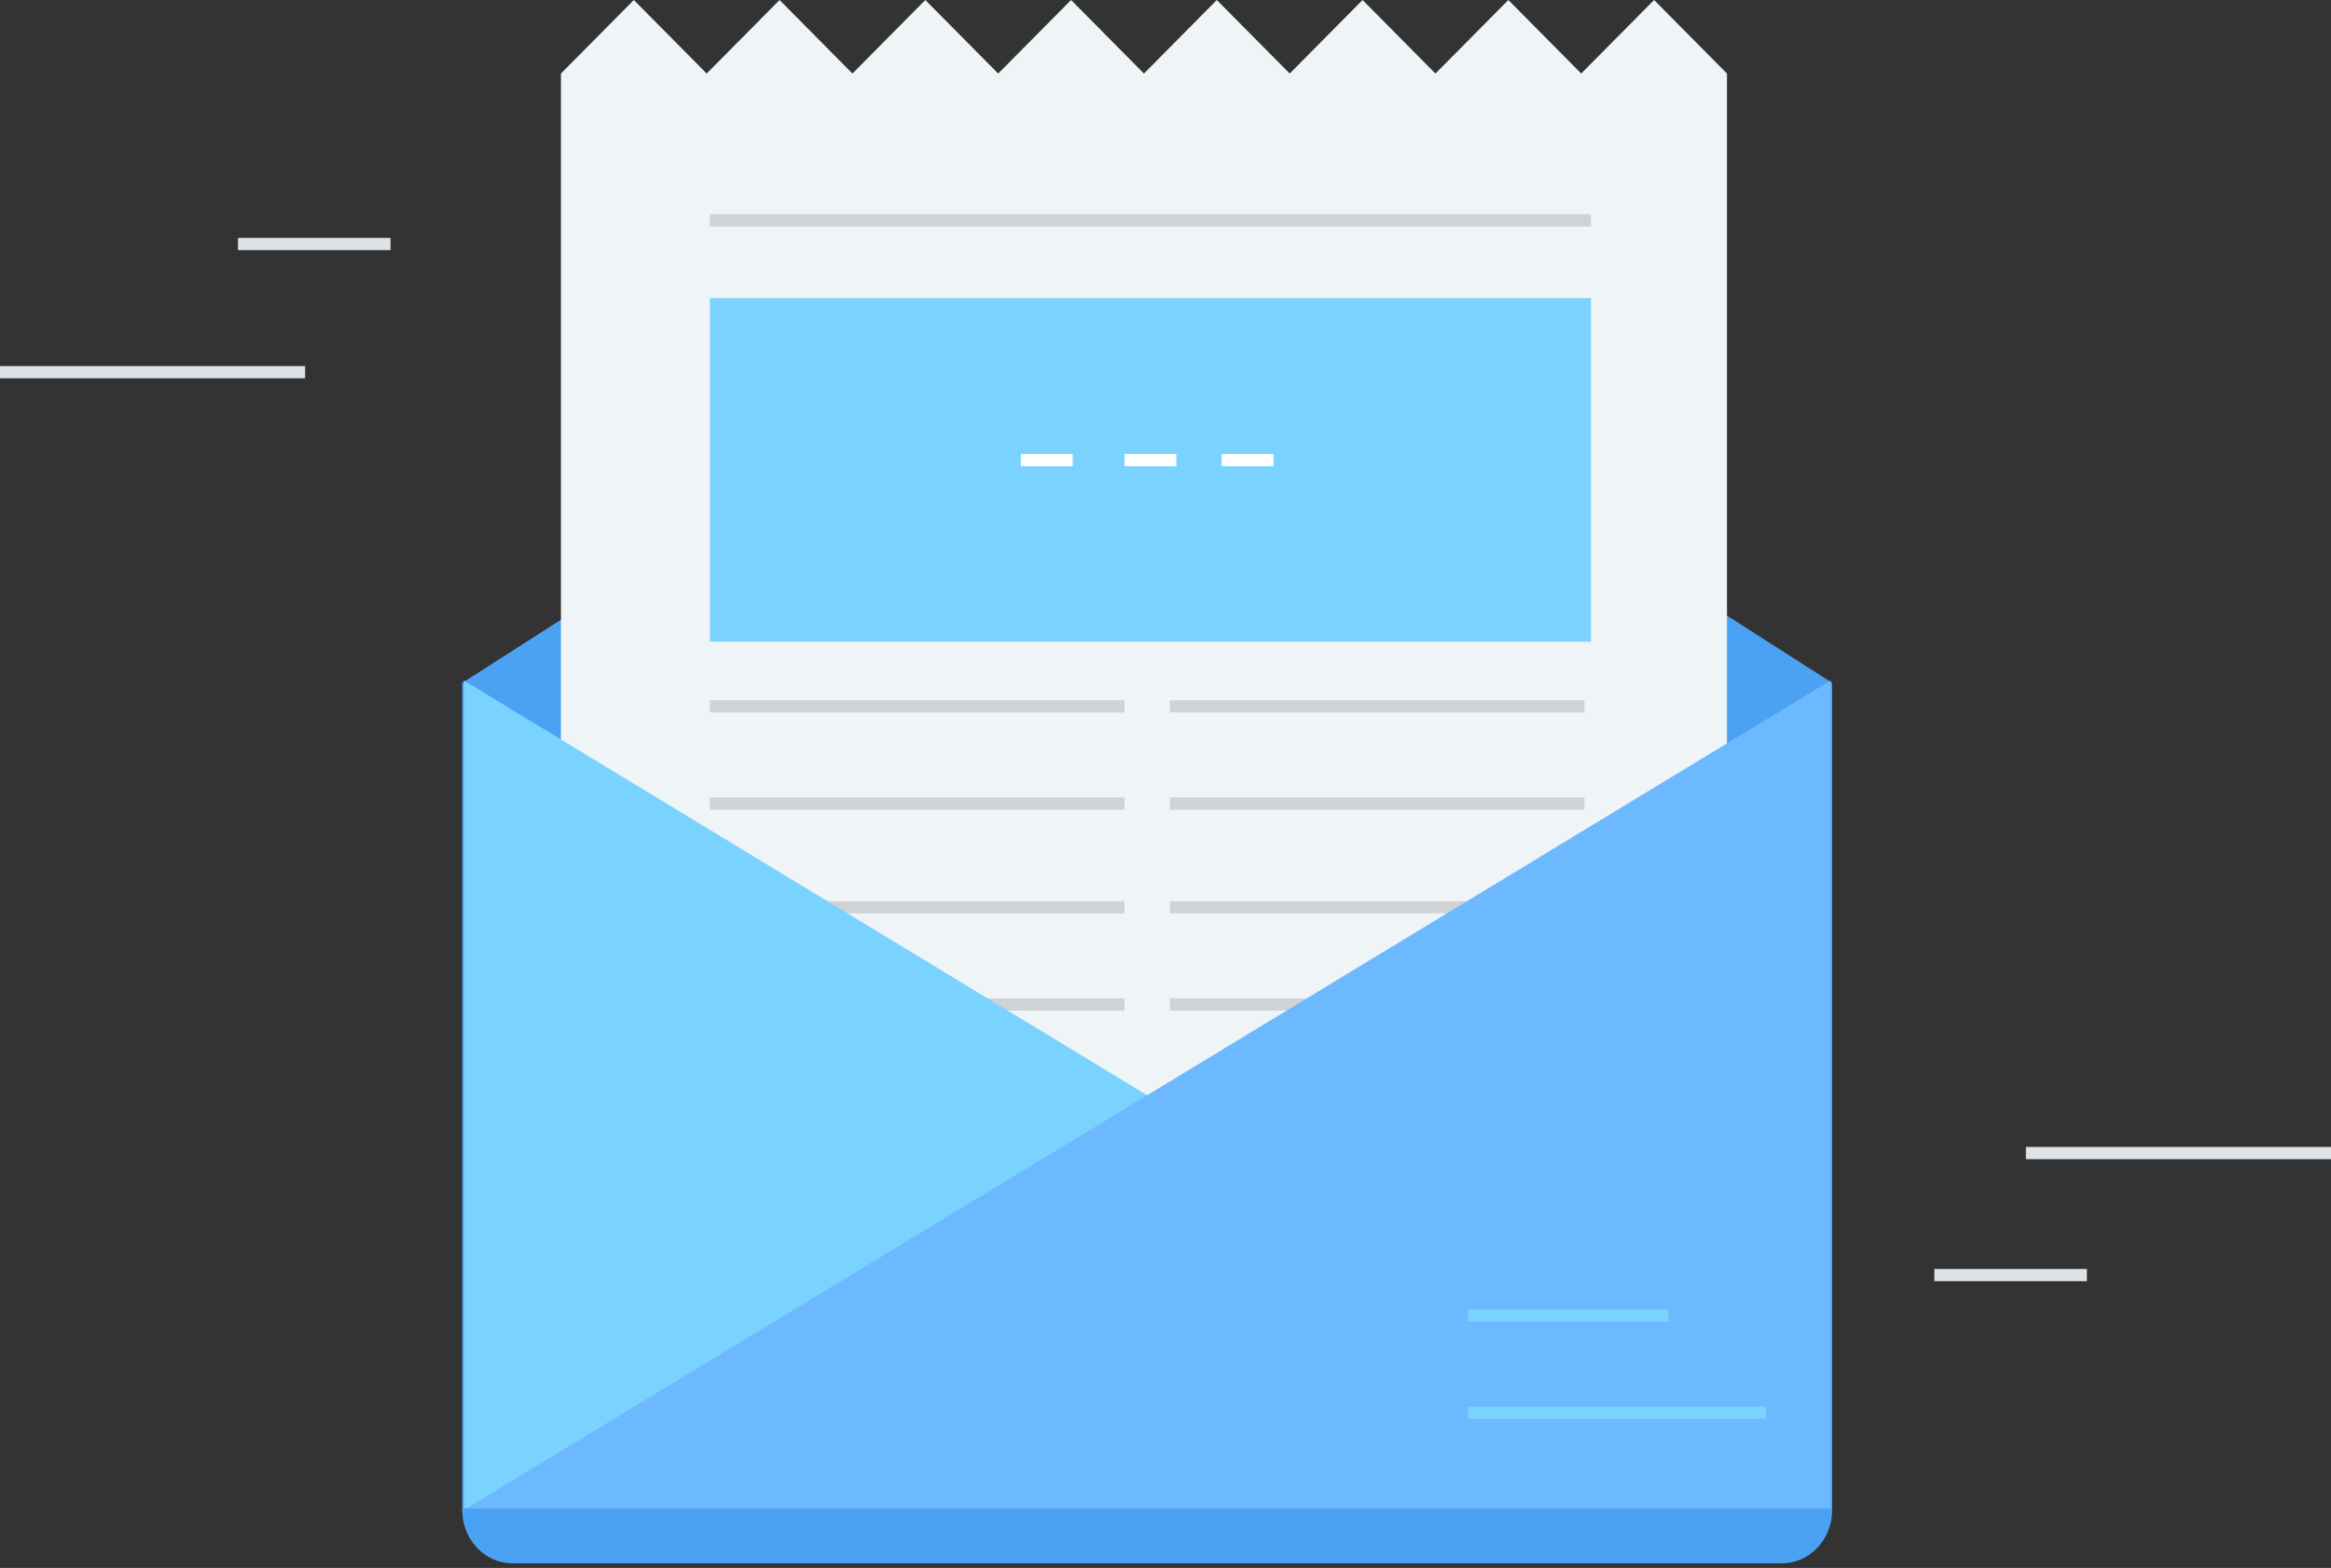 <svg xmlns="http://www.w3.org/2000/svg" width="382" height="257" viewBox="0 0 382 257">
    <rect x="0" y="0" width="382" height="257" fill="#333333" stroke="none"/>
    <g fill="none" fill-rule="evenodd">
        <path fill="#4BA2F2" stroke="#4BA2F2" stroke-width=".5" d="M76 112.07v135.432h224V112.07L188 40.365z"/>
        <path fill="#EFF4F7" d="M271.067 0l-11.943 12.054L247.186 0l-11.947 12.054L223.296 0l-11.94 12.054L199.41 0l-11.943 12.054L175.528 0l-11.947 12.054L151.64 0l-11.94 12.054L127.754 0 115.81 12.054 103.87 0 91.924 12.054V184.83h191.09V12.054z"/>
        <path stroke="#CFD3D6" stroke-width="2" d="M116.341 115.784h67.943M116.341 131.718h67.943M116.341 148.714h67.943M116.341 164.647h67.943M191.716 115.784h67.943M191.716 131.718h67.943M191.716 148.714h67.943M191.716 164.647h67.943M116.341 36.116h144.38"/>
        <path fill="#7AD3FF" d="M116.341 105.162h144.38V48.863H116.34z"/>
        <path stroke="#FFF" stroke-width="2" d="M167.299 75.42h8.492M184.284 75.42h8.493M200.209 75.42h8.492"/>
        <path fill="#7AD3FF" d="M76 247.502h224L76 111.535z"/>
        <path fill="#6CB9FF" d="M76 247.502h224V111.535z"/>
        <path stroke="#7AD3FF" stroke-width="2" d="M240.55 231.568h48.834M240.55 215.635h32.91"/>
        <path fill="#4BA2F2" stroke="#4BA2F2" stroke-width=".5" d="M300 247.502c0 2.176-.78 4.347-2.344 6.008-1.564 1.661-3.608 2.49-5.656 2.49H84c-2.048 0-4.092-.829-5.656-2.49C76.78 251.85 76 249.678 76 247.502h224z"/>
        <path stroke="#DEE3E7" stroke-width="2" d="M342 209h-25M382 189h-50M39 40h25M0 61h50"/>
    </g>
</svg>